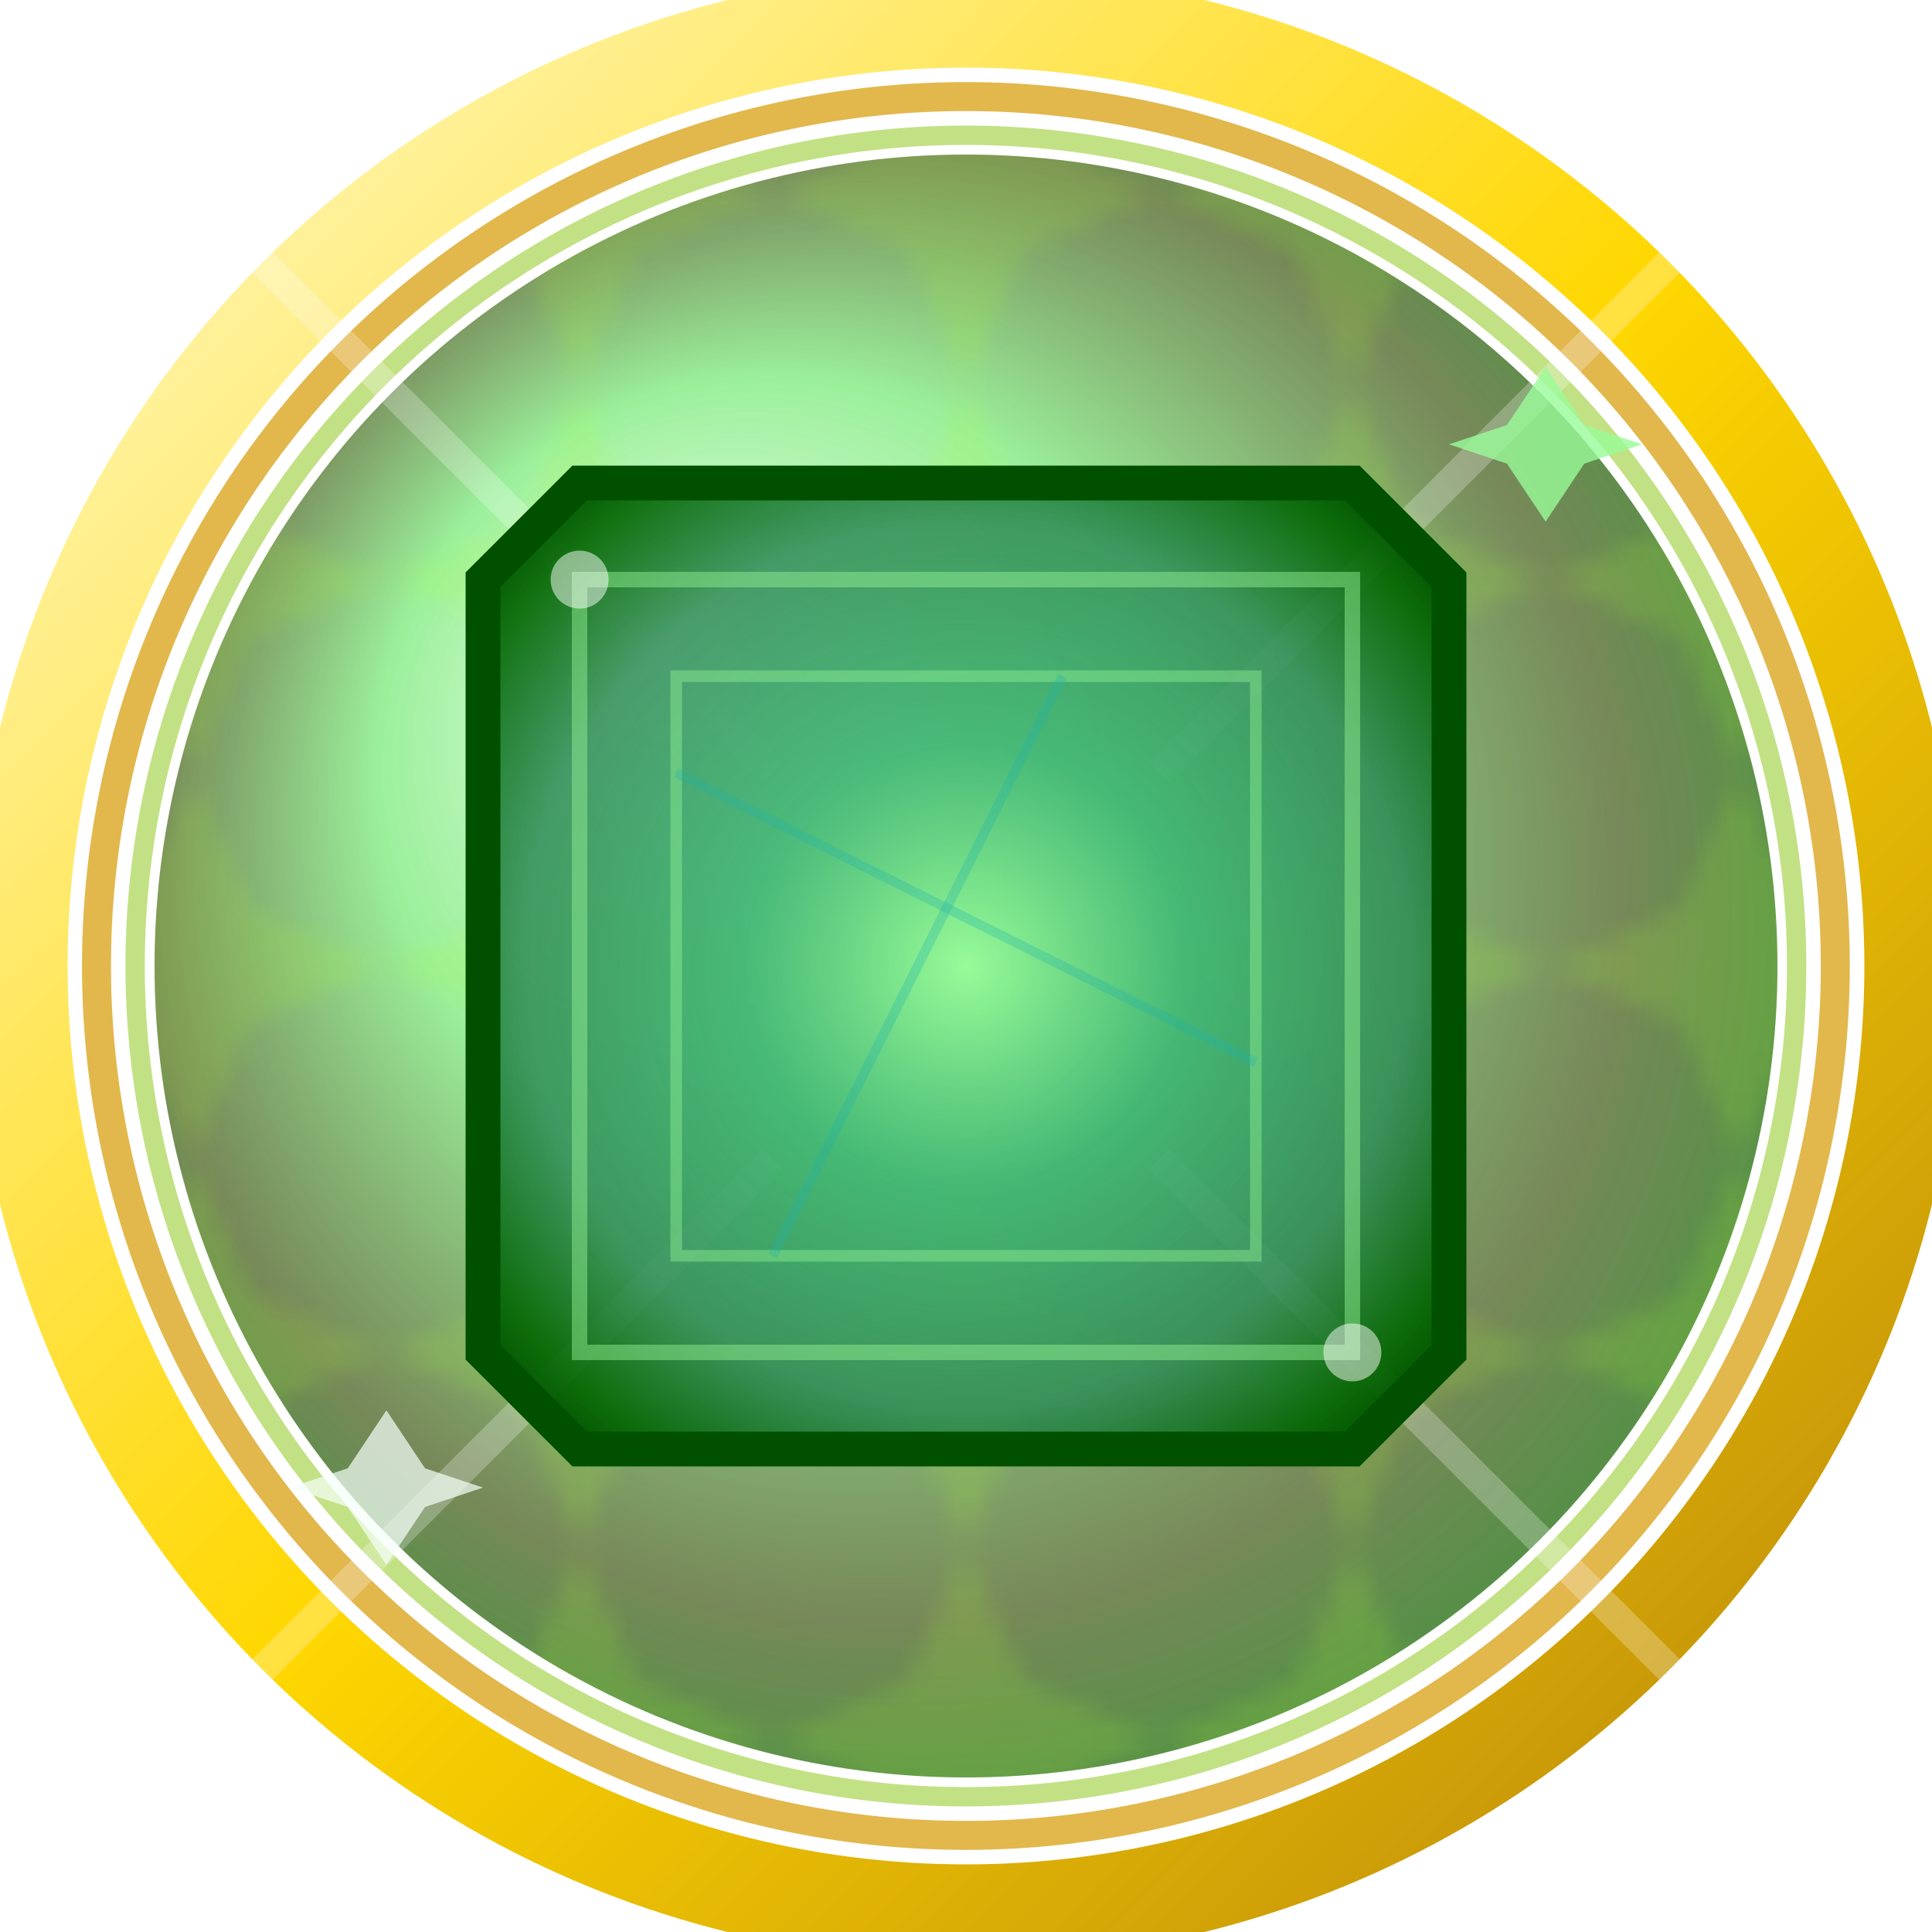 <!-- badge-gem-emerald-unique-flash.svg -->
<svg width="64" height="64" viewBox="0 0 100 100" xmlns="http://www.w3.org/2000/svg">
  <defs>
    <!-- エメラルド風グラデーション (深みのある緑) -->
    <radialGradient id="emeraldGradUnique" cx="50%" cy="50%" r="65%" fx="50%" fy="50%">
      <stop offset="0%" style="stop-color:#98FB98; stop-opacity:1" />   <!-- PaleGreen Highlight -->
      <stop offset="35%" style="stop-color:#3CB371; stop-opacity:0.9" /> <!-- MediumSeaGreen -->
      <stop offset="70%" style="stop-color:#2E8B57; stop-opacity:0.85" /> <!-- SeaGreen -->
      <stop offset="90%" style="stop-color:#006400; stop-opacity:0.9" /> <!-- DarkGreen -->
      <stop offset="100%" style="stop-color:#004d00; stop-opacity:1" />   <!-- Very Dark Green (Edge) -->
    </radialGradient>

    <!-- 背景: 森/自然風グラデーション -->
    <radialGradient id="forestGrad" cx="50%" cy="50%" r="60%" fx="30%" fy="30%">
      <stop offset="0%" style="stop-color:#F0FFF0; stop-opacity:1" />   <!-- Honeydew center -->
      <stop offset="40%" style="stop-color:#90EE90; stop-opacity:0.9" /> <!-- LightGreen -->
      <stop offset="75%" style="stop-color:#556B2F; stop-opacity:0.8" /> <!-- DarkOliveGreen -->
      <stop offset="100%" style="stop-color:#228B22; stop-opacity:0.9" /> <!-- ForestGreen edge -->
    </radialGradient>

    <!-- 豪華なゴールド枠グラデーション -->
    <linearGradient id="goldFrameGradEmerald" x1="0%" y1="0%" x2="100%" y2="100%">
      <stop offset="0%" style="stop-color:#FFFACD; stop-opacity:1" /> <!-- LemonChiffon -->
      <stop offset="50%" style="stop-color:#FFD700; stop-opacity:1" /> <!-- Gold -->
      <stop offset="100%" style="stop-color:#B8860B; stop-opacity:1" /> <!-- DarkGoldenrod -->
    </linearGradient>

    <!-- 葉っぱのパターン -->
    <pattern id="leafPattern" patternUnits="userSpaceOnUse" width="20" height="20" x="0" y="0">
       <path d="M10 0 L13 7 L20 10 L13 13 L10 20 L7 13 L0 10 L7 7 Z" fill="#ADFF2F" opacity="0.15"/> <!-- GreenYellow -->
    </pattern>

    <!-- エメラルドの輝きフィルター -->
    <filter id="emeraldGlowFilter" x="-30%" y="-30%" width="160%" height="160%">
      <feGaussianBlur stdDeviation="2" result="coloredBlur"/>
      <feMerge>
        <feMergeNode in="coloredBlur"/>
        <feMergeNode in="SourceGraphic"/>
      </feMerge>
    </filter>
  </defs>

  <!-- 外枠 (豪華なゴールド枠) -->
  <circle cx="50" cy="50" r="49" fill="none" stroke="url(#goldFrameGradEmerald)" stroke-width="5"/>
  <!-- 内側の装飾線 (蔓のような) -->
   <path d="M 50,5 A 45 45 0 1 1 49.99,5 Z" fill="none" stroke="#DAA520" stroke-width="1.5" opacity="0.8" transform="rotate(10 50 50)"/> <!-- Goldenrod -->
   <path d="M 50,7 A 43 43 0 1 1 49.99,7 Z" fill="none" stroke="#9ACD32" stroke-width="1" opacity="0.6" transform="rotate(-5 50 50)"/> <!-- YellowGreen -->


  <!-- ベースメダル (森/自然風背景) -->
  <circle cx="50" cy="50" r="42" fill="url(#forestGrad)" />
  <!-- 葉っぱパターンのオーバーレイ -->
  <circle cx="50" cy="50" r="42" fill="url(#leafPattern)" />

  <!-- 背景の光の筋 (木漏れ日風) -->
  <g opacity="0.25">
    <line x1="10" y1="10" x2="40" y2="40" stroke="white" stroke-width="1.5"/>
    <line x1="90" y1="10" x2="60" y2="40" stroke="white" stroke-width="1.5"/>
    <line x1="10" y1="90" x2="40" y2="60" stroke="white" stroke-width="1.5"/>
    <line x1="90" y1="90" x2="60" y2="60" stroke="white" stroke-width="1.5"/>
  </g>

  <!-- 中央のエメラルド (エメラルドカット風 - 角丸四角形) -->
  <polygon points="30,25 70,25 75,30 75,70 70,75 30,75 25,70 25,30"
           fill="url(#emeraldGradUnique)" stroke="#005000" stroke-width="1.8" filter="url(#emeraldGlowFilter)"/> <!-- Darker Green stroke -->

  <!-- ファセットの線 (ステップカット風) -->
  <rect x="30" y="30" width="40" height="40" fill="none" stroke="#90EE90" stroke-width="0.8" opacity="0.5"/> <!-- LightGreen -->
  <rect x="35" y="35" width="30" height="30" fill="none" stroke="#98FB98" stroke-width="0.6" opacity="0.4"/> <!-- PaleGreen -->
  <!-- ジャルダン風の線 (控えめに) -->
  <line x1="35" y1="40" x2="65" y2="55" stroke="#20B2AA" stroke-width="0.5" opacity="0.3"/> <!-- LightSeaGreen -->
  <line x1="40" y1="65" x2="55" y2="35" stroke="#20B2AA" stroke-width="0.5" opacity="0.3"/>

  <!-- 輝き (緑がかった光、控えめなスパークル) -->
  <polygon points="78,22 80,19 82,22 85,23 82,24 80,27 78,24 75,23" fill="#98FB98" opacity="0.8"/> <!-- PaleGreen -->
  <polygon points="22,78 20,81 18,78 15,77 18,76 20,73 22,76 25,77" fill="#F5FFFA" opacity="0.7"/> <!-- MintCream -->
  <circle cx="30" cy="30" r="1.5" fill="white" opacity="0.5"/>
  <circle cx="70" cy="70" r="1.5" fill="white" opacity="0.5"/>

  <title>宝石バッジ - エメラルド (深緑)</title>
</svg>